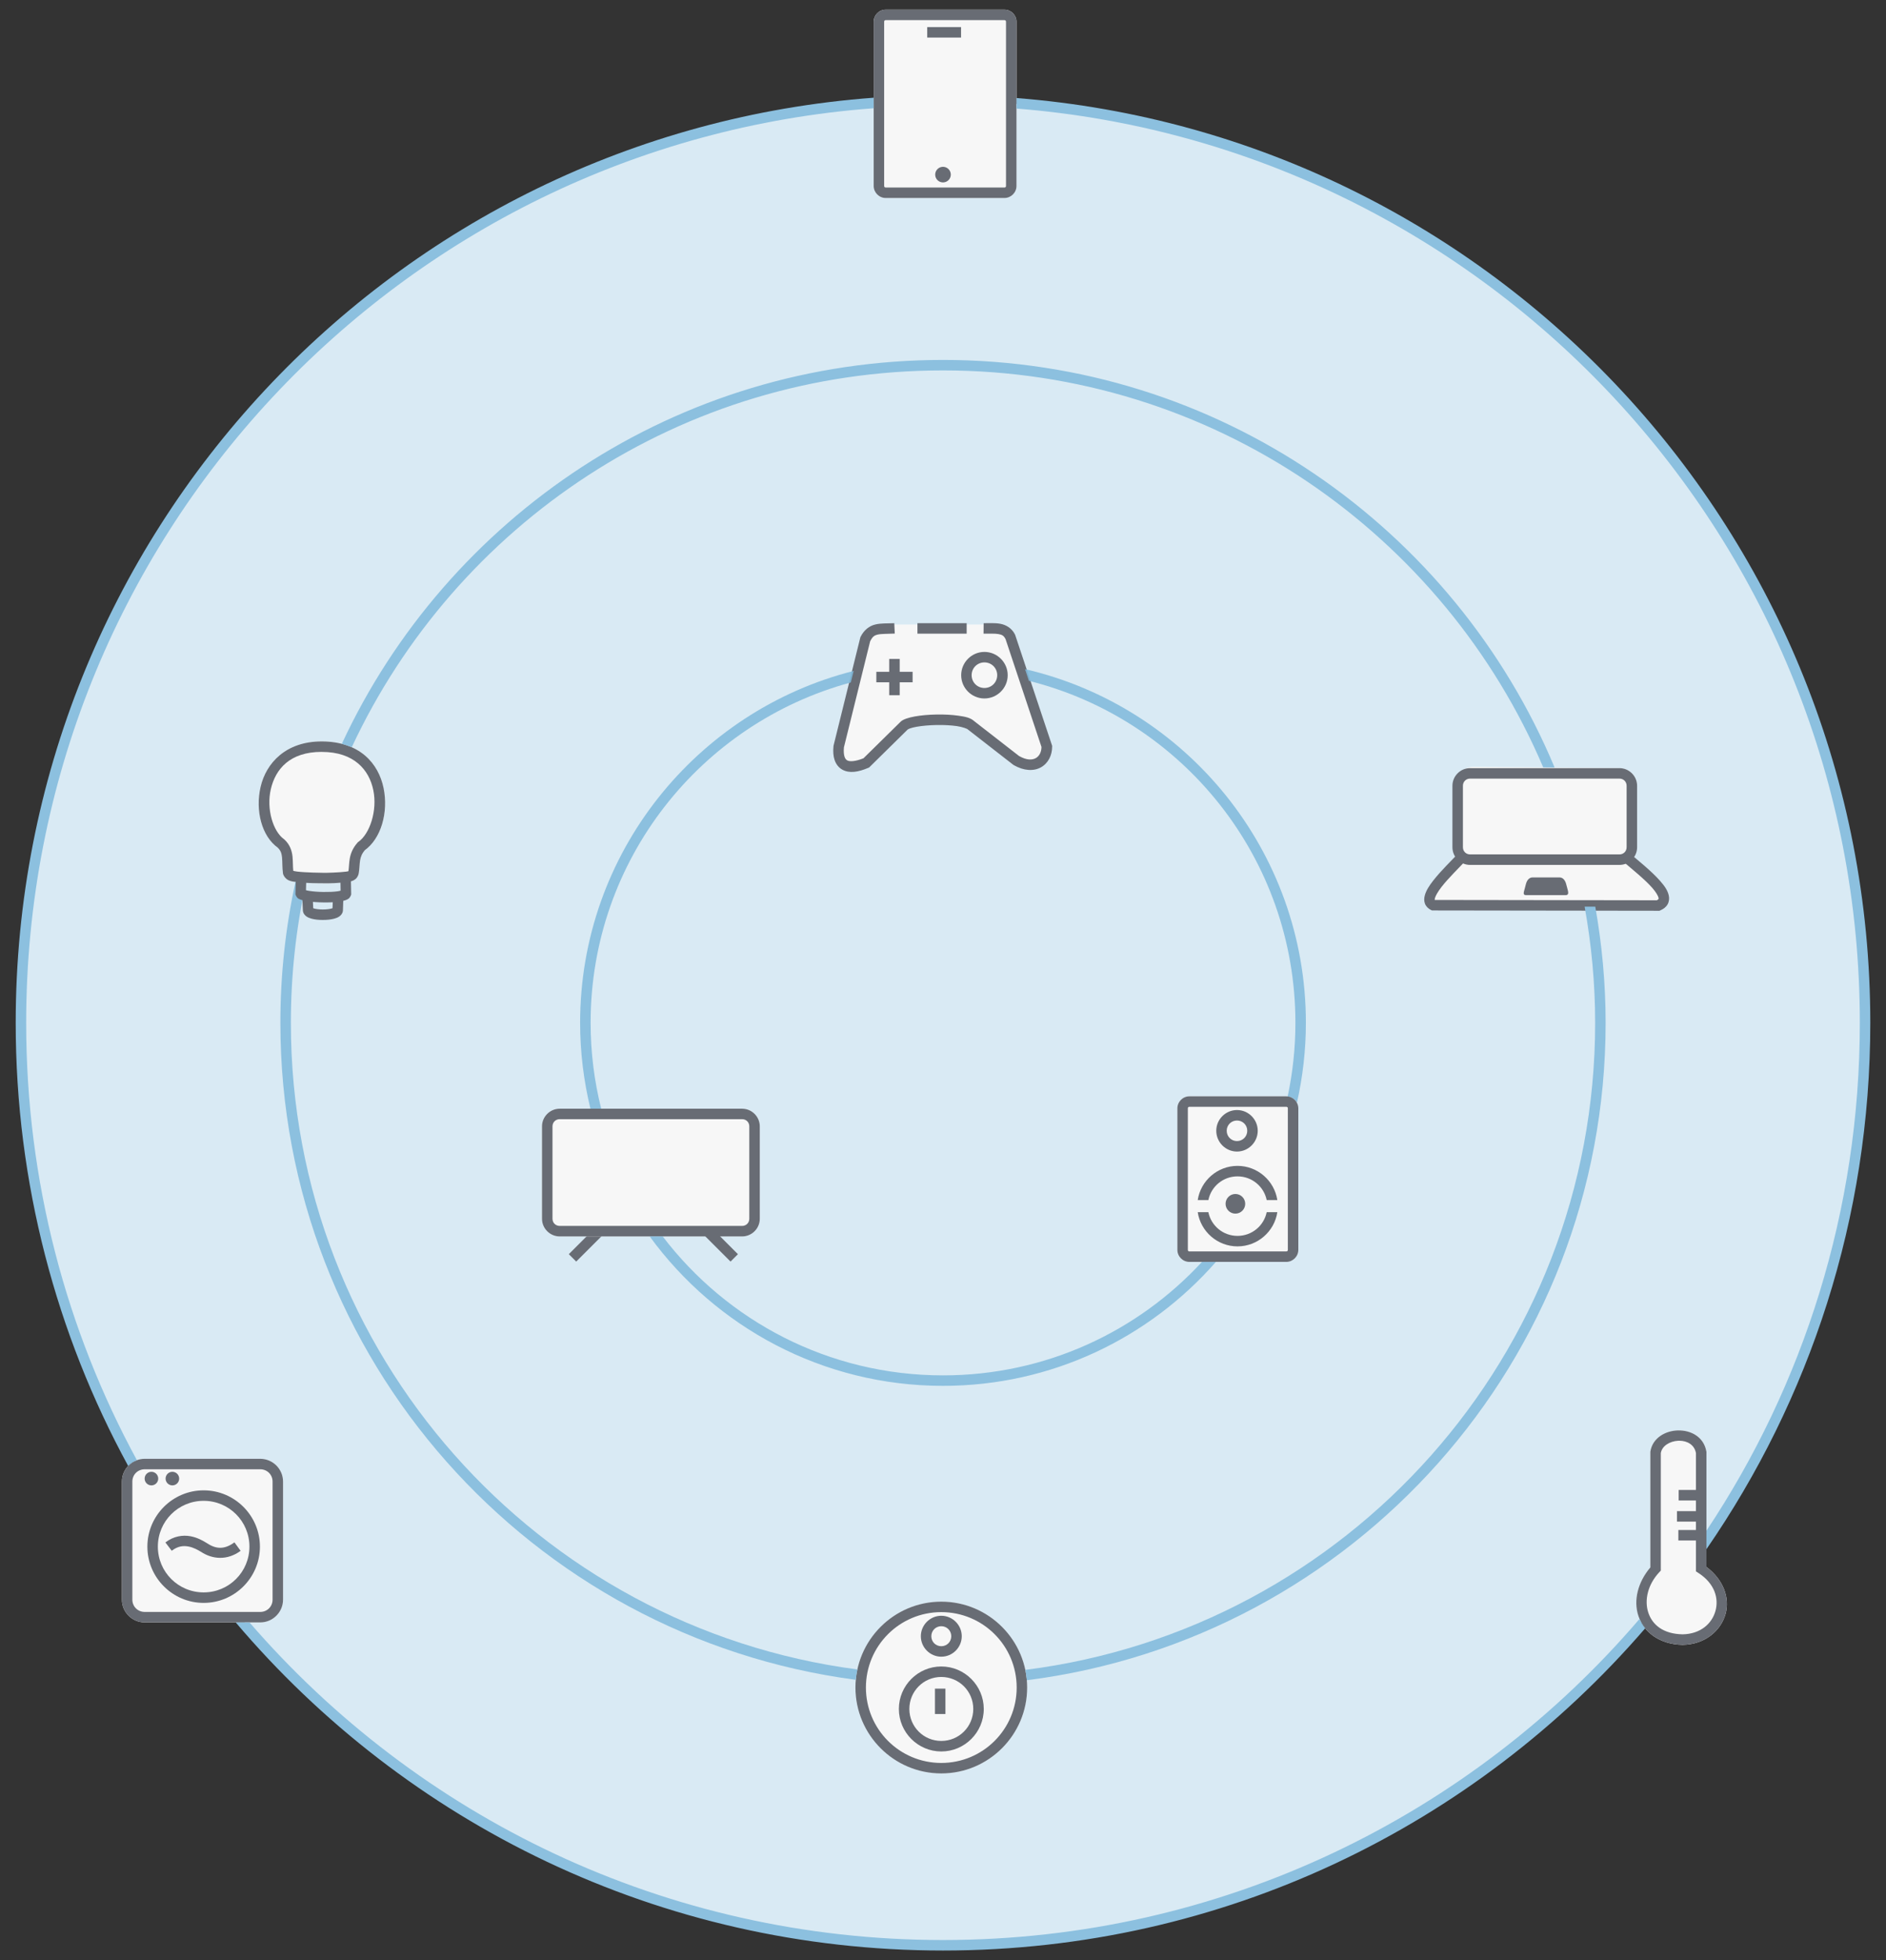 <?xml version="1.0" encoding="UTF-8" standalone="no"?>
<!-- Created with Inkscape (http://www.inkscape.org/) -->

<svg
   width="360"
   height="374"
   viewBox="0 0 95.25 98.954"
   version="1.1"
   id="svg5"
   inkscape:version="1.1 (c68e22c387, 2021-05-23)"
   sodipodi:docname="gadjets-l.svg"
   xmlns:inkscape="http://www.inkscape.org/namespaces/inkscape"
   xmlns:sodipodi="http://sodipodi.sourceforge.net/DTD/sodipodi-0.dtd"
   xmlns="http://www.w3.org/2000/svg"
   xmlns:svg="http://www.w3.org/2000/svg">
  <rect x="0" y="0" width="95.25" height="98.954" fill="#333333" stroke="none"/>
  <sodipodi:namedview
     id="namedview7"
     pagecolor="#ffffff"
     bordercolor="#666666"
     borderopacity="1.0"
     inkscape:pageshadow="2"
     inkscape:pageopacity="0.0"
     inkscape:pagecheckerboard="0"
     inkscape:document-units="mm"
     showgrid="false"
     showguides="true"
     inkscape:guide-bbox="true"
     inkscape:object-paths="true"
     inkscape:snap-intersection-paths="true"
     inkscape:snap-smooth-nodes="true"
     inkscape:snap-midpoints="true"
     inkscape:snap-bbox="true"
     inkscape:snap-bbox-midpoints="true"
     inkscape:snap-bbox-edge-midpoints="true"
     inkscape:bbox-nodes="true"
     inkscape:bbox-paths="true"
     inkscape:snap-nodes="true"
     inkscape:snap-global="false"
     units="px"
     width="360px"
     inkscape:zoom="0.70710678"
     inkscape:cx="122.32947"
     inkscape:cy="184.55487"
     inkscape:window-width="1600"
     inkscape:window-height="837"
     inkscape:window-x="-8"
     inkscape:window-y="-8"
     inkscape:window-maximized="1"
     inkscape:current-layer="layer1" />
  <defs
     id="defs2" />
  <g
     inkscape:label="Шар 1"
     inkscape:groupmode="layer"
     id="layer1">
    <circle
       style="opacity:1;fill:#d9eaf4;fill-opacity:1;stroke:none;stroke-width:2.47;stroke-linecap:round;stroke-miterlimit:4;stroke-dasharray:none;stroke-opacity:1"
       id="path102782"
       cx="47.625"
       cy="51.594"
       r="46.495" />
    <path
       style="color:#000000;fill:#f7f7f7;fill-opacity:1;stroke-width:0.983;-inkscape-stroke:none"
       d="m 45.206,31.524 c -0.358,0.017 -0.651,-0.005 -0.941,0.063 -0.29,0.068 -0.56,0.267 -0.732,0.613 l -0.011,0.025 -1.333,5.382 -0.002,0.019 c -0.027,0.265 -0.011,0.494 0.058,0.695 0.069,0.201 0.201,0.372 0.378,0.47 0.355,0.197 0.797,0.122 1.29,-0.088 l 0.034,-0.028 1.896,-1.866 0.027,-0.02 c -0.013,0.015 0.026,-0.012 0.108,-0.041 0.082,-0.03 0.2,-0.06 0.338,-0.085 0.275,-0.05 0.632,-0.08 0.991,-0.086 0.359,-0.007 0.722,0.012 1.01,0.054 0.288,0.042 0.508,0.138 0.518,0.148 l 0.008,0.008 2.281,1.772 0.017,0.01 c 0.5,0.285 0.989,0.308 1.348,0.108 0.359,-0.201 0.556,-0.599 0.555,-1.025 v -0.042 l -1.838,-5.507 -0.008,-0.017 c -0.159,-0.314 -0.446,-0.479 -0.724,-0.53 -0.277,-0.051 -0.556,-0.027 -0.831,-0.031 -0.843,-3.2e-4 -2.065,-3.2e-4 -4.437,-3.2e-4 z"
       id="path44336"
       sodipodi:nodetypes="ccccccsscccccscscccssccccsccc" />
    <path
       style="color:#000000;fill:#686c74;-inkscape-stroke:none;fill-opacity:1"
       d="m 45.164,31.46 c -0.364,0.017 -0.662,-0.005 -0.957,0.065 -0.295,0.069 -0.57,0.272 -0.744,0.623 l -0.012,0.025 -1.355,5.475 -0.002,0.019 c -0.027,0.269 -0.011,0.503 0.059,0.707 0.07,0.204 0.204,0.378 0.385,0.479 0.361,0.2 0.811,0.124 1.312,-0.09 l 0.045,-0.019 1.936,-1.906 0.006,-0.008 c -0.013,0.016 0.03,-0.025 0.113,-0.055 0.083,-0.03 0.204,-0.061 0.344,-0.086 0.28,-0.05 0.643,-0.081 1.008,-0.088 0.365,-0.007 0.734,0.013 1.027,0.055 0.293,0.042 0.517,0.141 0.527,0.15 l 0.008,0.008 2.32,1.803 0.018,0.01 c 0.509,0.29 1.006,0.313 1.371,0.109 0.366,-0.204 0.565,-0.61 0.564,-1.043 v -0.043 l -1.869,-5.602 -0.008,-0.018 c -0.161,-0.32 -0.454,-0.487 -0.736,-0.539 -0.282,-0.052 -0.566,-0.028 -0.846,-0.031 l -0.006,0.529 c 0.307,0.004 0.574,-0.012 0.756,0.021 0.181,0.033 0.266,0.077 0.357,0.256 l 1.814,5.443 c -0.005,0.263 -0.113,0.465 -0.287,0.562 -0.178,0.099 -0.452,0.118 -0.846,-0.105 l -2.252,-1.75 c -0.209,-0.193 -0.479,-0.237 -0.812,-0.285 -0.333,-0.048 -0.723,-0.068 -1.111,-0.06 -0.388,0.007 -0.772,0.04 -1.092,0.098 -0.16,0.029 -0.304,0.064 -0.43,0.109 -0.126,0.046 -0.237,0.093 -0.334,0.205 l -1.826,1.797 c -0.405,0.164 -0.696,0.176 -0.816,0.109 -0.062,-0.035 -0.105,-0.081 -0.141,-0.186 -0.035,-0.102 -0.051,-0.264 -0.031,-0.475 l 1.324,-5.352 c 0.122,-0.24 0.207,-0.299 0.383,-0.34 0.179,-0.042 0.47,-0.033 0.861,-0.051 z"
       id="path9677" />
    <path
       style="color:#000000;fill:#f7f7f7;fill-opacity:1;-inkscape-stroke:none"
       d="m 16.244,37.429 c -1.812,0 -2.803,1.094 -3.082,2.289 -0.279,1.195 0.052,2.503 0.877,3.082 l -0.027,-0.021 c 0.167,0.155 0.21,0.298 0.232,0.514 0.022,0.215 0.003,0.488 0.047,0.799 l 0.004,0.025 0.008,0.025 c 0.034,0.097 0.125,0.221 0.238,0.281 0.114,0.06 0.227,0.079 0.381,0.1 0.518,0.07 1.298,0.068 1.414,0.068 0.002,1.1e-4 0.01,-1e-4 0.012,0 0.212,0.011 0.8,-0.01 1.213,-0.066 0.157,-0.021 0.281,-0.057 0.389,-0.143 0.107,-0.086 0.16,-0.225 0.17,-0.316 0.039,-0.243 0.036,-0.452 0.066,-0.631 0.032,-0.183 0.086,-0.343 0.264,-0.543 l -0.047,0.043 c 0.842,-0.587 1.222,-1.925 0.969,-3.152 -0.126,-0.614 -0.425,-1.207 -0.941,-1.645 -0.517,-0.438 -1.246,-0.709 -2.186,-0.709 z"
       id="path31088" />
    <path
       style="color:#000000;fill:#686c74;-inkscape-stroke:none;fill-opacity:1"
       d="m 16.244,37.429 c -1.812,0 -2.803,1.094 -3.082,2.289 -0.279,1.195 0.052,2.503 0.877,3.082 l -0.027,-0.021 c 0.167,0.155 0.21,0.298 0.232,0.514 0.022,0.215 0.003,0.488 0.047,0.799 l 0.004,0.025 0.008,0.025 c 0.034,0.097 0.125,0.221 0.238,0.281 0.114,0.06 0.227,0.079 0.381,0.1 0.518,0.07 1.298,0.068 1.414,0.068 0.002,1.1e-4 0.01,-1e-4 0.012,0 0.212,0.011 0.8,-0.01 1.213,-0.066 0.157,-0.021 0.281,-0.057 0.389,-0.143 0.107,-0.086 0.16,-0.225 0.17,-0.316 0.039,-0.243 0.036,-0.452 0.066,-0.631 0.032,-0.183 0.086,-0.343 0.264,-0.543 l -0.047,0.043 c 0.842,-0.587 1.222,-1.925 0.969,-3.152 -0.126,-0.614 -0.425,-1.207 -0.941,-1.645 -0.517,-0.438 -1.246,-0.709 -2.186,-0.709 z m 0,0.529 c 0.84,0 1.43,0.234 1.844,0.584 0.414,0.35 0.659,0.829 0.766,1.348 0.214,1.038 -0.184,2.212 -0.754,2.609 l -0.025,0.018 -0.02,0.023 c -0.242,0.272 -0.348,0.555 -0.391,0.805 -0.042,0.243 -0.037,0.449 -0.066,0.631 -0.004,10e-4 -0.02,0.013 -0.109,0.025 -0.354,0.048 -1.056,0.064 -1.123,0.061 -0.077,-10e-4 -0.944,-0.01 -1.373,-0.065 -0.117,-0.016 -0.164,-0.03 -0.182,-0.037 -0.025,-0.224 -0.012,-0.462 -0.039,-0.723 -0.029,-0.281 -0.129,-0.596 -0.4,-0.848 l -0.014,-0.012 -0.014,-0.012 c -0.548,-0.384 -0.902,-1.52 -0.666,-2.529 0.236,-1.009 0.957,-1.879 2.566,-1.879 z"
       id="path16065"
       sodipodi:nodetypes="csccscccscccsscsccsscccsscccscccccscccscc" />
    <path
       style="color:#000000;fill:#686c74;-inkscape-stroke:none;fill-opacity:1"
       d="m 46.334,31.46 v 0.529 h 2.486 v -0.529 z"
       id="path21155" />
    <path
       style="color:#000000;fill:#686c74;stroke-width:1;-inkscape-stroke:none;fill-opacity:1"
       d="m 44.908,33.265 v 0.65 h -0.65 v 0.529 h 0.65 v 0.653 h 0.53 v -0.653 h 0.652 v -0.529 h -0.652 v -0.65 z"
       id="path21821" />
    <path
       style="color:#000000;fill:#686c74;stroke-linecap:round;-inkscape-stroke:none;fill-opacity:1"
       d="m 49.717,32.91 c -0.646,1e-5 -1.174,0.53 -1.174,1.176 -1e-5,0.646 0.528,1.174 1.174,1.174 0.646,0 1.176,-0.528 1.176,-1.174 -1e-5,-0.646 -0.53,-1.176 -1.176,-1.176 z m 0,0.529 c 0.36,0 0.646,0.286 0.646,0.646 0,0.36 -0.286,0.646 -0.646,0.646 -0.36,-1e-5 -0.646,-0.286 -0.646,-0.646 0,-0.36 0.286,-0.646 0.646,-0.646 z"
       id="path22823" />
    <path
       style="color:#000000;fill:#f7f7f7;fill-opacity:1;stroke-linecap:round;-inkscape-stroke:none"
       d="m 60.067,55.345 c -0.332,0 -0.605,0.276 -0.605,0.607 v 7.145 c 0,0.332 0.274,0.607 0.605,0.607 h 4.896 c 0.332,0 0.607,-0.276 0.607,-0.607 v -7.145 c 0,-0.332 -0.276,-0.607 -0.607,-0.607 z"
       id="path56721" />
    <path
       style="color:#000000;fill:#686c74;fill-opacity:1;stroke-width:3.78;stroke-linecap:round;-inkscape-stroke:none"
       d="m 228.262,230.916 c 0.558,3.683 3.748,6.52 7.582,6.52 3.834,0 7.033,-2.837 7.592,-6.52 h -2.029 c -0.529,2.588 -2.813,4.52 -5.562,4.52 -2.75,0 -5.027,-1.932 -5.555,-4.52 z"
       transform="scale(0.265)"
       id="path106893" />
    <path
       style="color:#000000;fill:#686c74;fill-opacity:1;stroke-width:3.78;stroke-linecap:round;-inkscape-stroke:none"
       d="m 235.844,222.098 c -3.834,0 -7.025,2.837 -7.582,6.52 h 2.027 c 0.528,-2.588 2.805,-4.52 5.555,-4.52 2.75,0 5.033,1.932 5.562,4.52 h 2.029 c -0.559,-3.683 -3.758,-6.52 -7.592,-6.52 z"
       transform="scale(0.265)"
       id="path23557" />
    <path
       style="color:#000000;fill:#686c74;stroke-linecap:round;-inkscape-stroke:none;fill-opacity:1"
       d="m 62.473,56.037 c -0.575,0 -1.047,0.471 -1.047,1.047 0,0.575 0.471,1.049 1.047,1.049 0.575,0 1.047,-0.473 1.047,-1.049 0,-0.575 -0.471,-1.047 -1.047,-1.047 z m 0,0.529 c 0.289,0 0.518,0.228 0.518,0.518 0,0.289 -0.228,0.52 -0.518,0.52 -0.289,0 -0.52,-0.23 -0.52,-0.52 0,-0.289 0.23,-0.518 0.52,-0.518 z"
       id="path23559" />
    <path
       style="color:#000000;fill:#f7f7f7;fill-opacity:1;stroke-linecap:round;-inkscape-stroke:none"
       d="m 7.307,73.644 c -0.633,0 -1.15,0.518 -1.15,1.15 v 5.959 c 0,0.633 0.518,1.15 1.15,1.15 h 5.838 c 0.633,0 1.15,-0.518 1.15,-1.15 v -5.959 c 0,-0.633 -0.518,-1.15 -1.15,-1.15 z"
       id="path67014" />
    <path
       style="color:#000000;fill:#686c74;-inkscape-stroke:none;fill-opacity:1"
       d="m 9.611,77.552 c -0.368,-0.067 -0.829,-0.015 -1.258,0.314 l 0.32,0.42 c 0.313,-0.24 0.586,-0.261 0.842,-0.215 0.256,0.047 0.484,0.177 0.633,0.268 l -0.01,-0.008 c 0.594,0.398 1.343,0.451 2.014,-0.041 l -0.312,-0.428 c -0.522,0.383 -0.946,0.339 -1.408,0.029 l -0.004,-0.002 -0.006,-0.004 c -0.156,-0.095 -0.442,-0.267 -0.811,-0.334 z"
       id="path20873" />
    <path
       style="color:#000000;fill:#686c74;stroke-linecap:round;-inkscape-stroke:none;fill-opacity:1"
       d="m 10.285,75.236 c -1.566,0 -2.842,1.276 -2.842,2.842 0,1.566 1.276,2.84 2.842,2.84 1.566,0 2.842,-1.274 2.842,-2.84 0,-1.566 -1.276,-2.842 -2.842,-2.842 z m 0,0.529 c 1.28,0 2.312,1.032 2.312,2.312 0,1.28 -1.032,2.311 -2.312,2.311 -1.28,0 -2.313,-1.03 -2.313,-2.311 0,-1.28 1.032,-2.312 2.313,-2.312 z"
       id="path23561" />
    <path
       style="color:#000000;fill:#f7f7f7;fill-opacity:1;stroke-linecap:round;-inkscape-stroke:none"
       d="m 47.539,80.855 c -2.391,0 -4.336,1.944 -4.336,4.336 0,2.391 1.944,4.336 4.336,4.336 2.391,0 4.336,-1.944 4.336,-4.336 0,-2.391 -1.944,-4.336 -4.336,-4.336 z"
       id="path63239" />
    <path
       style="color:#000000;fill:#686c74;stroke-linecap:round;-inkscape-stroke:none;fill-opacity:1"
       d="m 47.539,80.855 c -2.391,0 -4.336,1.944 -4.336,4.336 0,2.391 1.944,4.336 4.336,4.336 2.391,0 4.336,-1.944 4.336,-4.336 0,-2.391 -1.944,-4.336 -4.336,-4.336 z m 0,0.529 c 2.105,0 3.807,1.701 3.807,3.807 0,2.105 -1.701,3.807 -3.807,3.807 -2.105,0 -3.807,-1.701 -3.807,-3.807 0,-2.105 1.701,-3.807 3.807,-3.807 z"
       id="path23563" />
    <path
       style="color:#000000;fill:#686c74;stroke-linecap:round;-inkscape-stroke:none;fill-opacity:1"
       d="m 47.539,84.128 c -1.181,0 -2.143,0.964 -2.143,2.145 0,1.181 0.962,2.145 2.143,2.145 1.181,0 2.145,-0.964 2.145,-2.145 0,-1.181 -0.964,-2.145 -2.145,-2.145 z m 0,0.529 c 0.895,0 1.615,0.72 1.615,1.615 0,0.895 -0.72,1.615 -1.615,1.615 -0.895,0 -1.613,-0.72 -1.613,-1.615 0,-0.895 0.719,-1.615 1.613,-1.615 z"
       id="path23565" />
    <path
       style="color:#000000;fill:#686c74;stroke-linecap:round;-inkscape-stroke:none;fill-opacity:1"
       d="m 47.539,81.568 c -0.568,0 -1.033,0.466 -1.033,1.033 0,0.568 0.466,1.033 1.033,1.033 0.568,0 1.033,-0.466 1.033,-1.033 0,-0.568 -0.466,-1.033 -1.033,-1.033 z m 0,0.527 c 0.282,0 0.504,0.224 0.504,0.506 0,0.282 -0.222,0.504 -0.504,0.504 -0.282,0 -0.504,-0.222 -0.504,-0.504 0,-0.282 0.222,-0.506 0.504,-0.506 z"
       id="path23567" />
    <path
       style="color:#000000;fill:#686c74;-inkscape-stroke:none;fill-opacity:1"
       d="m 47.219,85.247 v 1.281 h 0.529 v -1.281 z"
       id="path23682" />
    <path
       style="color:#000000;fill:#f7f7f7;fill-opacity:1;stroke-width:1;-inkscape-stroke:none"
       d="m 84.75,72.21 c -0.649,0.015 -1.295,0.386 -1.4,1.069 l -0.002,0.019 v 5.83 c -0.633,0.744 -0.861,1.662 -0.605,2.442 0.269,0.821 1.063,1.444 2.23,1.465 l 0.006,0.002 0.004,-0.002 c 1.112,-0.018 1.92,-0.699 2.162,-1.554 0.228,-0.804 -0.101,-1.733 -0.963,-2.377 v -5.806 l -0.004,-0.022 c -0.126,-0.738 -0.779,-1.079 -1.428,-1.065 z"
       id="path69931" />
    <path
       style="color:#000000;fill:#686c74;stroke-width:1;-inkscape-stroke:none;fill-opacity:1"
       d="m 84.75,72.21 c -0.649,0.015 -1.295,0.386 -1.4,1.069 l -0.002,0.019 v 5.83 c -0.633,0.744 -0.861,1.662 -0.605,2.442 0.269,0.821 1.063,1.444 2.23,1.465 l 0.006,0.002 0.004,-0.002 c 1.112,-0.018 1.92,-0.699 2.162,-1.554 0.228,-0.804 -0.101,-1.733 -0.963,-2.377 v -5.806 l -0.004,-0.022 c -0.126,-0.738 -0.779,-1.079 -1.428,-1.065 z m 0.076,0.522 c 0.383,0.005 0.749,0.197 0.826,0.625 v 1.861 h -0.873 v 0.529 h 0.873 v 0.539 H 84.693 v 0.529 h 0.959 v 0.424 h -0.889 v 0.529 h 0.889 v 1.559 l 0.121,0.078 c 0.833,0.536 1.042,1.294 0.861,1.93 -0.18,0.635 -0.754,1.154 -1.656,1.17 -0.99,-0.019 -1.533,-0.487 -1.734,-1.1 -0.201,-0.614 -0.037,-1.404 0.561,-2.041 l 0.072,-0.076 v -0.105 -5.826 c 0.061,-0.372 0.463,-0.602 0.873,-0.623 0.026,-0.001 0.051,-0.002 0.076,-0.002 z"
       id="path24196" />
    <path
       style="color:#000000;fill:#f7f7f7;fill-opacity:1;stroke-linecap:round;-inkscape-stroke:none"
       d="m 44.731,0.488 c -0.332,0 -0.607,0.276 -0.607,0.607 v 8.293 c 0,0.332 0.276,0.607 0.607,0.607 h 5.998 c 0.332,0 0.607,-0.276 0.607,-0.607 v -8.293 c 0,-0.332 -0.276,-0.607 -0.607,-0.607 z"
       id="path60283" />
    <path
       style="color:#000000;fill:#686c74;-inkscape-stroke:none;fill-opacity:1"
       d="m 46.828,1.367 v 0.529 h 1.709 v -0.529 z"
       id="path25450" />
    <path
       style="color:#000000;fill:#686c74;-inkscape-stroke:none;fill-opacity:1"
       d="m 30.016,62.025 -1.289,1.289 0.373,0.373 1.289,-1.287 z"
       id="path25598" />
    <path
       style="color:#000000;fill:#f7f7f7;fill-opacity:1;stroke-linecap:round;-inkscape-stroke:none"
       d="m 28.266,55.97 c -0.489,0 -0.893,0.402 -0.893,0.891 v 4.666 c 0,0.489 0.404,0.891 0.893,0.891 h 9.215 c 0.489,0 0.891,-0.402 0.891,-0.891 v -4.666 c 0,-0.489 -0.402,-0.891 -0.891,-0.891 z"
       id="path51187" />
    <path
       style="color:#000000;fill:#686c74;-inkscape-stroke:none;fill-opacity:1"
       d="m 35.979,62.025 1.289,1.289 -0.373,0.373 -1.289,-1.287 z"
       id="path25686" />
    <path
       style="color:#000000;fill:#686c74;stroke-linecap:round;-inkscape-stroke:none;fill-opacity:1"
       d="m 28.266,55.97 c -0.489,0 -0.893,0.402 -0.893,0.891 v 4.666 c 0,0.489 0.404,0.891 0.893,0.891 h 9.215 c 0.489,0 0.891,-0.402 0.891,-0.891 v -4.666 c 0,-0.489 -0.402,-0.891 -0.891,-0.891 z m 0,0.529 h 9.215 c 0.205,0 0.361,0.156 0.361,0.361 v 4.666 c 0,0.205 -0.156,0.361 -0.361,0.361 h -9.215 c -0.205,0 -0.363,-0.156 -0.363,-0.361 v -4.666 c 0,-0.205 0.158,-0.361 0.363,-0.361 z"
       id="rect25710" />
    <path
       style="color:#000000;fill:#686c74;stroke-linecap:round;-inkscape-stroke:none;fill-opacity:1"
       d="m 7.307,73.644 c -0.633,0 -1.15,0.518 -1.15,1.15 v 5.959 c 0,0.633 0.518,1.15 1.15,1.15 h 5.838 c 0.633,0 1.15,-0.518 1.15,-1.15 v -5.959 c 0,-0.633 -0.518,-1.15 -1.15,-1.15 z m 0,0.529 h 5.838 c 0.349,0 0.621,0.272 0.621,0.621 v 5.959 c 0,0.349 -0.272,0.621 -0.621,0.621 H 7.307 c -0.349,0 -0.623,-0.272 -0.623,-0.621 v -5.959 c 0,-0.349 0.274,-0.621 0.623,-0.621 z"
       id="rect25814" />
    <path
       style="color:#000000;fill:#f7f7f7;fill-opacity:1;stroke-linecap:round;-inkscape-stroke:none"
       d="m 74.425,38.707 c -0.489,-0.005 -0.891,0.402 -0.891,0.891 v 3.104 c 0,0.489 0.523,0.446 0.149,0.761 -0.686,0.578 -1.25,1.237 -1.54,2.079 0.024,0.113 0.084,0.203 0.278,0.207 l 11.205,0.033 0.377,-0.24 c 0.152,-0.53 -0.548,-1.245 -1.687,-2.055 -0.399,-0.283 0.363,-0.227 0.363,-0.716 v -3.104 c 0,-0.489 -0.402,-0.886 -0.891,-0.891 z"
       id="path34683"
       sodipodi:nodetypes="ssssccccsssss" />
    <path
       style="color:#000000;fill:#686c74;stroke-linecap:round;-inkscape-stroke:none;fill-opacity:1"
       d="m 74.244,38.777 c -0.489,0 -0.891,0.402 -0.891,0.891 v 3.104 c 0,0.489 0.402,0.891 0.891,0.891 h 7.545 c 0.489,0 0.891,-0.402 0.891,-0.891 v -3.104 c 0,-0.489 -0.402,-0.891 -0.891,-0.891 z m 0,0.529 h 7.545 c 0.205,0 0.361,0.156 0.361,0.361 v 3.104 c 0,0.205 -0.156,0.361 -0.361,0.361 h -7.545 c -0.205,0 -0.361,-0.156 -0.361,-0.361 v -3.104 c 0,-0.205 0.156,-0.361 0.361,-0.361 z"
       id="rect26038" />
    <path
       style="color:#000000;fill:#686c74;-inkscape-stroke:none;fill-opacity:1"
       d="m 73.654,43.074 c -0.326,0.348 -0.878,0.877 -1.27,1.379 -0.196,0.251 -0.356,0.491 -0.426,0.748 -0.035,0.129 -0.046,0.27 0.004,0.41 0.05,0.14 0.166,0.257 0.303,0.324 l 0.055,0.027 11.488,0.016 0.051,-0.023 c 0.152,-0.066 0.281,-0.163 0.359,-0.299 0.078,-0.136 0.092,-0.295 0.064,-0.434 -0.054,-0.278 -0.231,-0.513 -0.447,-0.758 -0.432,-0.49 -1.072,-0.997 -1.52,-1.379 l -0.344,0.404 c 0.46,0.393 1.088,0.896 1.467,1.324 0.189,0.214 0.306,0.416 0.324,0.51 0.009,0.047 0.003,0.056 -0.004,0.068 -0.005,0.009 -0.043,0.034 -0.08,0.057 l -11.219,-0.016 c -0.002,-0.005 -0.007,-0.033 0.01,-0.094 0.033,-0.122 0.156,-0.336 0.332,-0.562 0.352,-0.452 0.891,-0.973 1.236,-1.342 z"
       id="path26073" />
    <path
       style="color:#000000;fill:#686c74;stroke-linecap:round;-inkscape-stroke:none;fill-opacity:1"
       d="m 44.731,0.488 c -0.332,0 -0.607,0.276 -0.607,0.607 v 8.293 c 0,0.332 0.276,0.607 0.607,0.607 h 5.998 c 0.332,0 0.607,-0.276 0.607,-0.607 v -8.293 c 0,-0.332 -0.276,-0.607 -0.607,-0.607 z m 0,0.529 h 5.998 c 0.048,0 0.078,0.031 0.078,0.078 v 8.293 c 0,0.048 -0.03,0.078 -0.078,0.078 h -5.998 c -0.048,0 -0.078,-0.031 -0.078,-0.078 v -8.293 c 0,-0.048 0.03,-0.078 0.078,-0.078 z"
       id="rect26958" />
    <path
       style="color:#000000;fill:#81badb;stroke-width:1;stroke-linecap:round;-inkscape-stroke:none;fill-opacity:0.871"
       d="m 32.812,62.418 c 3.333,4.57 8.726,7.543 14.813,7.543 5.494,0 10.421,-2.424 13.781,-6.255 h -0.704 c -3.251,3.52 -7.904,5.726 -13.076,5.726 -5.777,0 -10.906,-2.751 -14.157,-7.014 z"
       id="path89292" />
    <path
       style="color:#000000;fill:#81badb;stroke-width:1;stroke-linecap:round;-inkscape-stroke:none;fill-opacity:0.871"
       d="m 43.114,33.869 c -7.938,2.011 -13.816,9.204 -13.816,17.765 0,1.494 0.184,2.945 0.521,4.336 h 0.543 c -0.347,-1.388 -0.534,-2.84 -0.534,-4.336 0,-8.221 5.569,-15.135 13.141,-17.181 z"
       id="path89290" />
    <path
       style="color:#000000;fill:#81badb;stroke-width:1;stroke-linecap:round;-inkscape-stroke:none;fill-opacity:0.871"
       d="m 51.766,33.778 0.198,0.593 c 7.734,1.936 13.459,8.928 13.459,17.264 0,1.275 -0.136,2.517 -0.391,3.715 0.201,0.023 0.375,0.148 0.468,0.321 0.292,-1.299 0.452,-2.649 0.452,-4.036 0,-8.694 -6.06,-15.978 -14.186,-17.856 z"
       id="path26986" />
    <path
       style="color:#000000;fill:#8cc0df;stroke-width:1;stroke-linecap:round;-inkscape-stroke:none;fill-opacity:1"
       d="m 80.03,45.77 c 0.342,1.904 0.531,3.862 0.531,5.864 0,16.784 -12.55,30.621 -28.778,32.665 0.036,0.171 0.061,0.346 0.076,0.523 16.479,-2.083 29.231,-16.145 29.231,-33.189 0,-2.001 -0.186,-3.958 -0.522,-5.862 z"
       id="path84367" />
    <path
       style="color:#000000;fill:#8cc0df;stroke-width:1;stroke-linecap:round;-inkscape-stroke:none;fill-opacity:1"
       d="m 14.92,44.523 c -0.496,2.292 -0.76,4.671 -0.76,7.111 0,16.985 12.664,31.009 29.061,33.167 0.016,-0.178 0.043,-0.352 0.08,-0.523 -16.147,-2.118 -28.611,-15.918 -28.611,-32.644 0,-2.426 0.264,-4.789 0.762,-7.066 -0.183,-0.01 -0.369,-0.024 -0.53,-0.045 -5.41e-4,-7e-5 -0.001,8e-5 -0.002,0 z"
       id="path84365" />
    <path
       style="color:#000000;fill:#8cc0df;stroke-width:1;stroke-linecap:round;-inkscape-stroke:none;fill-opacity:1"
       d="m 47.625,18.17 c -13.448,0 -25.044,7.937 -30.362,19.381 0.178,0.046 0.345,0.104 0.501,0.173 5.243,-11.238 16.64,-19.025 29.861,-19.025 13.616,0 25.298,8.259 30.314,20.041 l 0.574,0.006 C 73.465,26.663 61.536,18.17 47.625,18.17 Z"
       id="path27090" />
    <path
       style="color:#000000;fill:#8cc0df;stroke-width:1;stroke-linecap:round;-inkscape-stroke:none;fill-opacity:1"
       d="m 82.802,81.728 c -8.492,9.917 -21.095,16.209 -35.177,16.209 -13.998,0 -26.534,-6.218 -35.024,-16.033 h -0.696 c 8.591,10.127 21.402,16.563 35.72,16.563 14.177,0 26.875,-6.311 35.463,-16.266 -0.117,-0.145 -0.214,-0.303 -0.286,-0.472 z"
       id="path84391" />
    <path
       style="color:#000000;fill:#8cc0df;stroke-width:1;stroke-linecap:round;-inkscape-stroke:none;fill-opacity:1"
       d="m 51.336,4.949 v 0.531 c 23.84,1.89 42.592,21.829 42.592,46.155 0,9.484 -2.855,18.297 -7.746,25.638 v 0.933 c 5.214,-7.551 8.275,-16.702 8.275,-26.571 0,-24.612 -18.994,-44.793 -43.121,-46.686 z"
       id="path84389" />
    <path
       style="color:#000000;fill:#8cc0df;stroke-width:1;stroke-linecap:round;-inkscape-stroke:none;fill-opacity:1"
       d="M 44.123,4.933 C 19.897,6.724 0.793,26.951 0.793,51.634 c 0,8.101 2.059,15.722 5.68,22.37 0.122,-0.128 0.272,-0.229 0.441,-0.29 -3.566,-6.563 -5.592,-14.084 -5.592,-22.079 0,-24.397 18.862,-44.382 42.801,-46.171 z"
       id="path27194" />
    <path
       style="color:#000000;fill:#686c74;stroke-linecap:round;-inkscape-stroke:none;fill-opacity:1"
       d="m 60.067,55.345 c -0.332,0 -0.605,0.276 -0.605,0.607 v 7.145 c 0,0.332 0.274,0.607 0.605,0.607 h 4.896 c 0.332,0 0.607,-0.276 0.607,-0.607 v -7.145 c 0,-0.332 -0.276,-0.607 -0.607,-0.607 z m 0,0.529 h 4.896 c 0.048,0 0.078,0.03 0.078,0.078 v 7.145 c 0,0.048 -0.03,0.078 -0.078,0.078 h -4.896 c -0.048,0 -0.076,-0.03 -0.076,-0.078 v -7.145 c 0,-0.048 0.029,-0.078 0.076,-0.078 z"
       id="rect27298" />
    <path
       style="color:#000000;fill:#686c74;stroke-width:0.529;stroke-linecap:round;-inkscape-stroke:none;fill-opacity:1"
       d="m 48.018,8.815 a 0.393,0.393 0 0 1 -0.393,0.393 0.393,0.393 0 0 1 -0.393,-0.393 0.393,0.393 0 0 1 0.393,-0.393 0.393,0.393 0 0 1 0.393,0.393 z"
       id="path27390" />
    <path
       style="color:#000000;fill:#686c74;stroke-width:0.529;stroke-linecap:round;-inkscape-stroke:none;fill-opacity:1"
       d="m 9.048,74.643 a 0.342,0.342 0 0 1 -0.342,0.342 0.342,0.342 0 0 1 -0.342,-0.342 0.342,0.342 0 0 1 0.342,-0.342 0.342,0.342 0 0 1 0.342,0.342 z"
       id="path27392" />
    <path
       style="color:#000000;fill:#686c74;stroke-width:0.529;stroke-linecap:round;-inkscape-stroke:none;fill-opacity:1"
       d="m 7.99,74.643 a 0.342,0.342 0 0 1 -0.342,0.342 0.342,0.342 0 0 1 -0.342,-0.342 0.342,0.342 0 0 1 0.342,-0.342 0.342,0.342 0 0 1 0.342,0.342 z"
       id="circle27474" />
    <path
       style="color:#000000;fill:#686c74;stroke-width:0.529;stroke-linecap:round;-inkscape-stroke:none;fill-opacity:1"
       d="m 77.406,44.294 h 1.351 c 0.19,0 0.293,0.159 0.342,0.342 l 0.057,0.212 c 0.049,0.183 0.097,0.342 -0.093,0.342 h -1.985 c -0.19,0 -0.119,-0.152 -0.072,-0.335 l 0.057,-0.219 c 0.048,-0.184 0.153,-0.342 0.342,-0.342 z"
       id="rect27578" />
    <path
       style="color:#000000;fill:#686c74;-inkscape-stroke:none;fill-opacity:1"
       d="m 17.719,44.267 -0.529,0.01 0.012,0.686 c -0.042,0.011 -0.086,0.023 -0.156,0.033 -0.189,0.026 -0.451,0.037 -0.713,0.033 -0.262,-0.004 -0.526,-0.024 -0.719,-0.055 -0.071,-0.011 -0.117,-0.023 -0.162,-0.035 l 0.018,-0.645 -0.529,-0.016 -0.021,0.875 0.025,0.057 c 0.081,0.174 0.188,0.185 0.279,0.217 0.092,0.032 0.192,0.052 0.307,0.07 0.23,0.036 0.511,0.056 0.793,0.06 0.282,0.005 0.564,-0.006 0.797,-0.039 0.116,-0.016 0.219,-0.036 0.314,-0.07 0.096,-0.035 0.215,-0.069 0.281,-0.24 l 0.02,-0.049 z"
       id="path29521" />
    <path
       style="color:#000000;fill:#686c74;-inkscape-stroke:none;fill-opacity:1"
       d="m 15.789,45.167 -0.527,0.023 0.035,0.785 0.002,0.012 c 0.018,0.139 0.11,0.232 0.189,0.285 0.08,0.053 0.161,0.082 0.248,0.105 0.174,0.047 0.37,0.065 0.57,0.064 0.2,-1.4e-4 0.399,-0.018 0.572,-0.064 0.087,-0.024 0.169,-0.053 0.248,-0.105 0.079,-0.052 0.172,-0.145 0.191,-0.283 l 0.002,-0.014 0.027,-0.777 -0.527,-0.019 -0.025,0.668 c -0.017,0.007 -0.025,0.011 -0.055,0.019 -0.105,0.028 -0.27,0.047 -0.434,0.047 -0.164,1.2e-4 -0.33,-0.019 -0.434,-0.047 -0.03,-0.008 -0.036,-0.012 -0.053,-0.019 z"
       id="path29523" />
    <circle
       style="opacity:1;fill:#686c74;fill-opacity:1;stroke:none;stroke-width:0.529;stroke-linecap:round;stroke-miterlimit:4;stroke-dasharray:none;stroke-opacity:1"
       id="path106935"
       cx="62.392"
       cy="60.771"
       r="0.496" />
  </g>
</svg>
